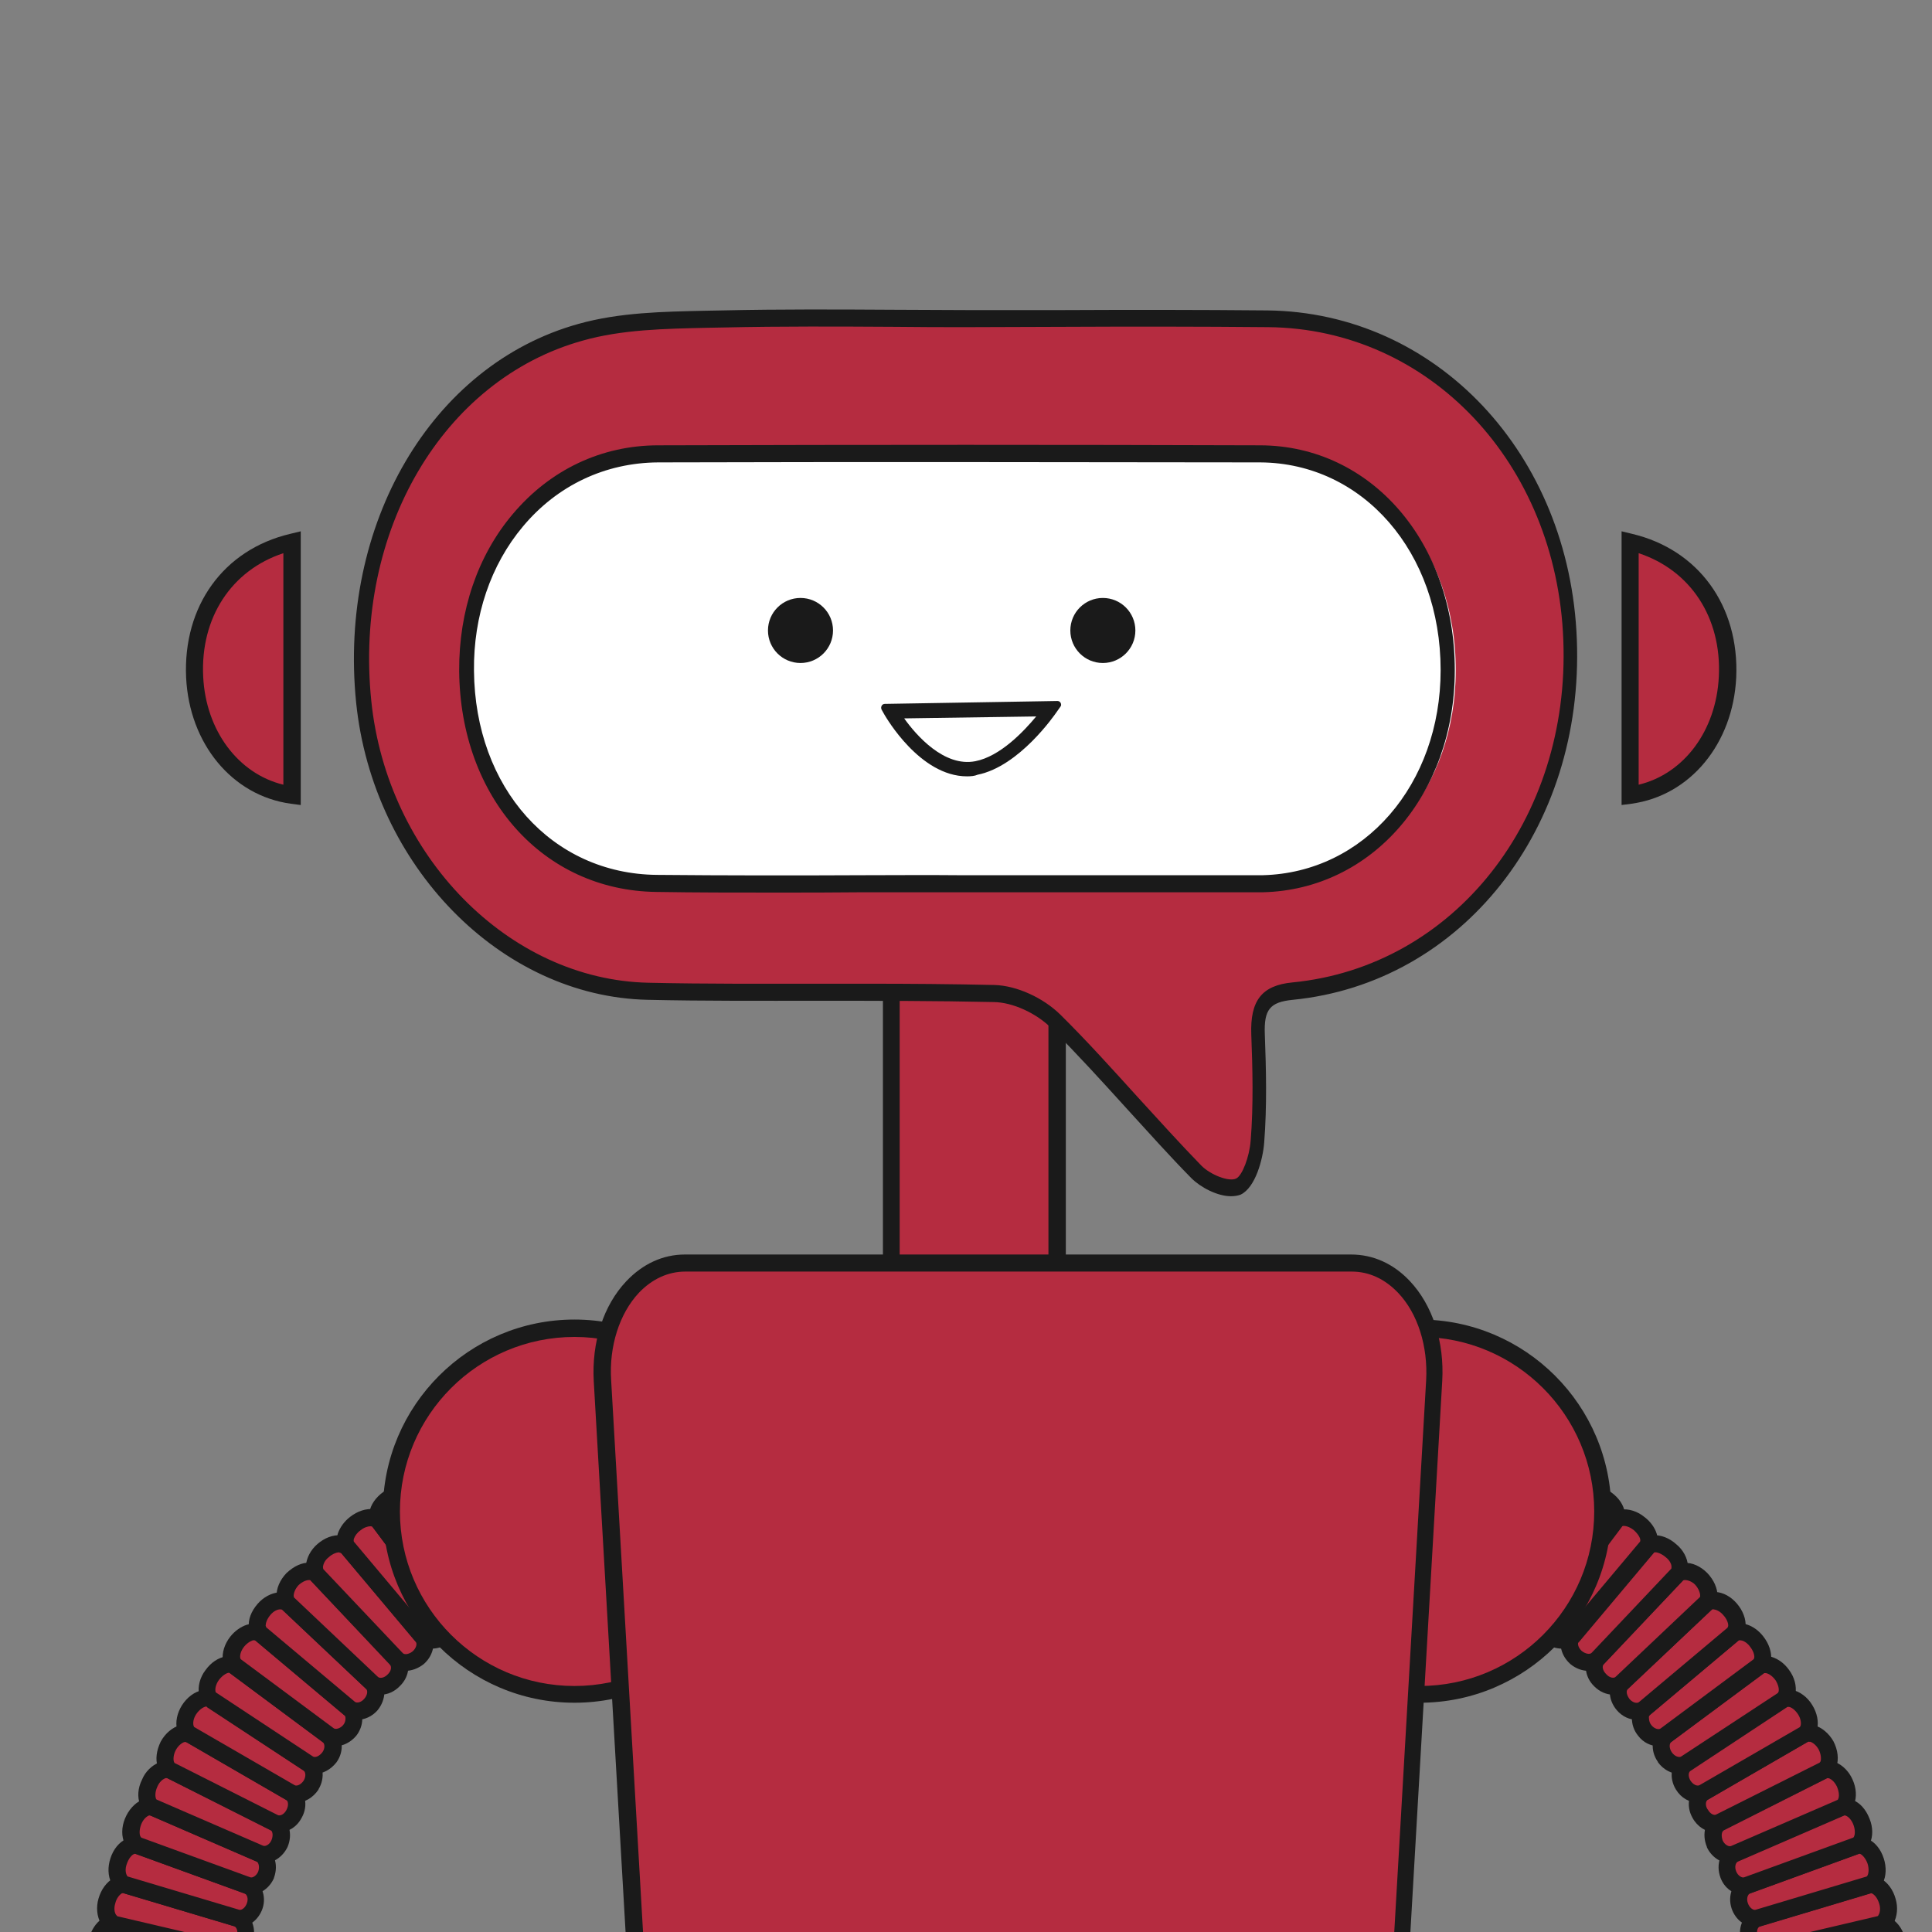 <?xml version="1.0" encoding="utf-8"?>
<!-- Generator: Adobe Illustrator 24.0.1, SVG Export Plug-In . SVG Version: 6.00 Build 0)  -->
<svg version="1.1" id="Capa_1" xmlns="http://www.w3.org/2000/svg" xmlns:xlink="http://www.w3.org/1999/xlink" x="0px" y="0px"
	 viewBox="0 0 60 60" style="enable-background:new 0 0 60 60;" xml:space="preserve">
<rect x="0" y="0" width="60" height="60" fill="#808080" stroke="none"/>
<style type="text/css">
	.st0{fill:#6F93AD;}
	.st1{fill:#1A1A1A;}
	.st2{fill:#B52C40;}
	.st3{fill:#F0DED2;}
	.st4{fill:#F4EAE2;}
	.st5{fill-rule:evenodd;clip-rule:evenodd;fill:#997156;}
	.st6{fill-rule:evenodd;clip-rule:evenodd;fill:#FFFFFF;}
	.st7{clip-path:url(#SVGID_3_);}
	.st8{fill-rule:evenodd;clip-rule:evenodd;fill:#1B1529;}
	.st9{fill:#997156;}
	.st10{fill:#256A67;}
	.st11{fill:#AF9114;}
	.st12{fill:#E8D1C2;}
	.st13{fill:none;stroke:#1A1A1A;stroke-width:1.143;stroke-linecap:round;stroke-linejoin:round;stroke-miterlimit:10;}
	.st14{fill-rule:evenodd;clip-rule:evenodd;fill:#F0DED2;}
	.st15{fill:#FFFFFF;}
	.st16{clip-path:url(#SVGID_6_);}
	.st17{clip-path:url(#SVGID_8_);}
	.st18{clip-path:url(#SVGID_10_);}
	.st19{clip-path:url(#SVGID_12_);}
	.st20{clip-path:url(#SVGID_14_);}
	.st21{clip-path:url(#SVGID_16_);}
	.st22{clip-path:url(#SVGID_18_);}
	.st23{clip-path:url(#SVGID_20_);}
	.st24{clip-path:url(#SVGID_22_);}
	.st25{clip-path:url(#SVGID_24_);}
	.st26{clip-path:url(#SVGID_26_);}
	.st27{fill-rule:evenodd;clip-rule:evenodd;fill:#D8778A;}
	.st28{clip-path:url(#SVGID_28_);}
	.st29{clip-path:url(#SVGID_31_);}
</style>
<g>
	<path class="st2" d="M9.07,16.83c0,2.69,0,5.3,0,7.86c-1.63-0.23-2.93-1.7-3.02-3.67C5.95,18.9,7.17,17.28,9.07,16.83z"/>
	<path class="st1" d="M9.33,25l-0.3-0.04c-1.82-0.25-3.15-1.86-3.25-3.92c-0.1-2.22,1.16-3.97,3.23-4.46l0.33-0.08V25z M8.8,17.18
		c-1.61,0.53-2.58,2-2.49,3.83c0.08,1.68,1.09,3.02,2.49,3.36V17.18z"/>
</g>
<g>
	<path class="st2" d="M50.63,16.83c0,2.69,0,5.3,0,7.86c1.63-0.23,2.93-1.7,3.02-3.67C53.75,18.9,52.53,17.28,50.63,16.83z"/>
	<path class="st1" d="M50.36,25v-8.5l0.33,0.08c2.06,0.49,3.33,2.24,3.23,4.46c-0.1,2.06-1.43,3.67-3.25,3.92L50.36,25z
		 M50.89,17.18v7.19c1.41-0.34,2.41-1.68,2.49-3.36C53.47,19.18,52.5,17.71,50.89,17.18z"/>
</g>
<g>
	<defs>
		<rect id="SVGID_7_" width="60" height="60"/>
	</defs>
	<clipPath id="SVGID_3_">
		<use xlink:href="#SVGID_7_"  style="overflow:visible;"/>
	</clipPath>
	<g class="st7">
		<g>
			<rect x="27.68" y="30.17" class="st2" width="5.15" height="9.74"/>
			<path class="st1" d="M33.1,40.17h-5.68V29.9h5.68V40.17z M27.94,39.64h4.62v-9.21h-4.62V39.64z"/>
		</g>
		<g>
			<path class="st2" d="M30.03,9.89c3.12,0,6.24-0.03,9.35,0.01c5.11,0.05,9.17,4.38,9.39,9.97c0.22,5.72-3.45,10.41-8.62,10.91
				c-0.85,0.08-1.11,0.45-1.08,1.35c0.04,1.11,0.07,2.23-0.02,3.34c-0.04,0.5-0.27,1.24-0.59,1.39c-0.33,0.16-0.99-0.12-1.31-0.45
				c-1.49-1.53-2.87-3.19-4.37-4.68c-0.49-0.48-1.25-0.84-1.9-0.86c-3.59-0.09-7.17,0.01-10.76-0.07c-4.5-0.1-8.33-4.06-8.83-9
				c-0.54-5.37,2.23-10.22,6.73-11.47c1.43-0.4,2.96-0.38,4.44-0.41C24.99,9.84,27.51,9.89,30.03,9.89z"/>
			<path class="st1" d="M38.23,37.15c-0.43,0-0.95-0.28-1.23-0.56c-0.68-0.69-1.34-1.43-1.98-2.13c-0.77-0.85-1.57-1.73-2.39-2.55
				c-0.46-0.45-1.18-0.78-1.76-0.79c-1.82-0.04-3.67-0.04-5.46-0.04c-1.74,0-3.53,0.01-5.3-0.03c-4.56-0.1-8.53-4.16-9.05-9.23
				c-0.56-5.54,2.34-10.49,6.9-11.76c1.28-0.36,2.64-0.38,3.95-0.41l0.54-0.01c1.78-0.04,3.59-0.03,5.34-0.02
				c0.77,0,1.54,0.01,2.3,0.01c0.95,0,1.9,0,2.85,0c2.11-0.01,4.28-0.01,6.42,0.01c5.25,0.06,9.39,4.45,9.61,10.22
				c0.23,5.87-3.57,10.67-8.82,11.19c-0.71,0.07-0.9,0.3-0.87,1.07c0.04,1.08,0.07,2.22-0.02,3.37c-0.04,0.51-0.27,1.39-0.73,1.61
				C38.45,37.13,38.35,37.15,38.23,37.15z M26.94,30.55c1.31,0,2.63,0.01,3.95,0.04c0.68,0.02,1.5,0.39,2.04,0.92
				c0.83,0.82,1.63,1.71,2.41,2.57c0.64,0.7,1.3,1.43,1.97,2.12c0.29,0.29,0.86,0.51,1.08,0.4c0.19-0.09,0.41-0.67,0.45-1.17
				c0.09-1.11,0.06-2.24,0.02-3.3c-0.04-1.06,0.33-1.53,1.28-1.62c5.01-0.49,8.63-5.06,8.41-10.64c-0.21-5.48-4.15-9.66-9.16-9.71
				c-2.14-0.02-4.31-0.02-6.41-0.01c-0.98,0-1.96,0.01-2.94,0.01l0,0c-0.74,0-1.48,0-2.22-0.01c-1.75-0.01-3.56-0.02-5.33,0.02
				l-0.54,0.01c-1.29,0.03-2.63,0.05-3.86,0.4c-4.34,1.21-7.1,5.91-6.56,11.18c0.49,4.82,4.27,8.67,8.61,8.76
				c1.76,0.04,3.56,0.03,5.29,0.03C25.92,30.55,26.43,30.55,26.94,30.55z"/>
		</g>
		<path class="st15" d="M29.99,27.45c3.07,0,6.15,0,9.22,0c0.09,0,0.17,0,0.26,0c3.29-0.08,5.74-2.92,5.74-6.64
			c0-3.79-2.5-6.7-5.82-6.71c-6.23-0.02-12.46-0.02-18.7,0c-3.41,0.01-5.98,2.95-5.95,6.74c0.03,3.75,2.52,6.57,5.91,6.61
			C23.76,27.48,26.88,27.45,29.99,27.45z"/>
		<g>
			<path class="st15" d="M29.74,27.45c-3.12,0-6.23,0.03-9.35-0.01c-3.39-0.04-5.88-2.85-5.91-6.61c-0.03-3.79,2.54-6.73,5.95-6.74
				c6.23-0.02,12.46-0.02,18.7,0c3.32,0.01,5.82,2.92,5.82,6.71c0,3.72-2.45,6.55-5.74,6.64c-0.09,0-0.17,0-0.26,0
				C35.88,27.45,32.81,27.45,29.74,27.45z"/>
			<path class="st1" d="M24.04,27.72c-1.21,0-2.44,0-3.65-0.02c-3.52-0.04-6.1-2.93-6.13-6.87c-0.01-1.85,0.57-3.57,1.66-4.86
				c1.16-1.38,2.76-2.14,4.52-2.14c6.56-0.02,12.68-0.02,18.7,0c3.44,0.01,6.04,3.01,6.04,6.98c0,3.85-2.56,6.82-5.96,6.9
				c-0.07,0-0.14,0-0.22,0l-9.26,0c-0.98,0-1.96,0-2.94,0C25.89,27.72,24.97,27.72,24.04,27.72z M29.59,14.35
				c-2.97,0-6.01,0-9.15,0.01c-1.64,0.01-3.13,0.71-4.2,1.99c-1,1.19-1.54,2.78-1.52,4.48c0.03,3.64,2.42,6.31,5.68,6.34
				c2.14,0.02,4.31,0.02,6.41,0.01c0.98,0,1.96-0.01,2.94,0l9.26,0l0.21,0c3.15-0.08,5.52-2.82,5.52-6.37c0-3.66-2.41-6.43-5.6-6.45
				C35.99,14.36,32.83,14.35,29.59,14.35z"/>
		</g>
		<circle class="st1" cx="24.86" cy="19.58" r="1.01"/>
		<circle class="st1" cx="34.25" cy="19.58" r="1.01"/>
		<g>
			<path class="st1" d="M30.36,23.96c1.25-0.25,2.33-1.83,2.38-1.89l0.12-0.17l-5.36,0.09l0.09,0.16c0.05,0.08,1.06,1.85,2.45,1.85
				C30.14,24,30.25,23.99,30.36,23.96z M27.87,22.2l4.57-0.07c-0.32,0.41-1.18,1.44-2.12,1.63C29.15,23.98,28.17,22.66,27.87,22.2z"
				/>
			<path class="st1" d="M30.03,24.11c-1.46,0-2.51-1.83-2.56-1.91l-0.09-0.16c-0.02-0.04-0.02-0.08,0-0.12
				c0.02-0.04,0.06-0.06,0.1-0.06l5.36-0.09c0,0,0,0,0,0c0.04,0,0.08,0.02,0.1,0.06c0.02,0.04,0.02,0.09-0.01,0.12l-0.12,0.17
				c-0.05,0.07-1.15,1.68-2.45,1.94l0,0C30.27,24.1,30.15,24.11,30.03,24.11z M28.08,22.31c0.37,0.52,1.24,1.52,2.21,1.33
				c0.77-0.15,1.5-0.92,1.89-1.39L28.08,22.31z M27.69,22.1c0.01,0.02,0.03,0.05,0.06,0.1c0-0.02,0-0.04,0.01-0.06
				c0.01-0.02,0.02-0.03,0.04-0.04L27.69,22.1z M32.49,22.02c0.02,0.01,0.03,0.03,0.04,0.05c0.01,0.02,0.01,0.04,0.01,0.06
				c0.04-0.05,0.07-0.09,0.08-0.11L32.49,22.02z"/>
		</g>
		<g>
			<g>
				<g>
					<path class="st2" d="M7.36,61.19c-0.05,0.28-0.28,0.48-0.51,0.44l-3.54-0.62c-0.23-0.04-0.37-0.36-0.3-0.71
						c0.08-0.35,0.33-0.59,0.56-0.53l3.5,0.82C7.3,60.64,7.43,60.92,7.36,61.19z"/>
					<path class="st1" d="M6.91,61.9c-0.03,0-0.07,0-0.1-0.01l-3.54-0.62c-0.15-0.02-0.29-0.11-0.38-0.25
						c-0.14-0.2-0.19-0.48-0.14-0.77c0.07-0.3,0.23-0.54,0.43-0.67c0.14-0.09,0.3-0.11,0.45-0.08l3.49,0.82
						c0.37,0.09,0.59,0.5,0.5,0.91C7.55,61.63,7.25,61.9,6.91,61.9z M3.5,60.02c-0.01,0-0.03,0.01-0.04,0.02
						c-0.06,0.04-0.15,0.15-0.19,0.32c-0.03,0.16,0.01,0.3,0.05,0.36c0.01,0.02,0.03,0.03,0.04,0.03l3.54,0.62
						c0.08,0.02,0.18-0.08,0.21-0.23l0-0.01c0.03-0.14-0.03-0.27-0.1-0.29L3.5,60.02C3.51,60.02,3.51,60.02,3.5,60.02z"/>
				</g>
			</g>
			<g>
				<g>
					<path class="st2" d="M7.61,60.18c-0.08,0.27-0.31,0.46-0.54,0.4l-3.5-0.82c-0.23-0.05-0.36-0.38-0.26-0.73
						c0.1-0.34,0.36-0.57,0.58-0.5l3.44,1.03C7.56,59.63,7.68,59.91,7.61,60.18z"/>
					<path class="st1" d="M7.15,60.86c-0.05,0-0.09-0.01-0.14-0.02l-3.5-0.82c-0.15-0.04-0.29-0.14-0.38-0.29
						c-0.12-0.21-0.15-0.5-0.07-0.77c0.08-0.28,0.25-0.51,0.46-0.63c0.15-0.08,0.31-0.1,0.45-0.06l3.44,1.03
						c0.36,0.11,0.56,0.53,0.45,0.94l0,0C7.75,60.62,7.46,60.86,7.15,60.86z M3.82,58.79c-0.01,0-0.03,0.01-0.04,0.01
						c-0.06,0.04-0.16,0.14-0.2,0.31c-0.05,0.16-0.02,0.29,0.02,0.35c0.02,0.03,0.04,0.04,0.04,0.05l3.5,0.82
						c0.08,0.02,0.18-0.08,0.22-0.22c0.04-0.14-0.02-0.27-0.09-0.29L3.82,58.79C3.82,58.79,3.82,58.79,3.82,58.79z"/>
				</g>
			</g>
			<g>
				<g>
					<path class="st2" d="M7.91,59.19c-0.1,0.27-0.34,0.44-0.57,0.37L3.9,58.53c-0.23-0.07-0.33-0.4-0.21-0.74
						c0.12-0.34,0.39-0.55,0.61-0.47l3.38,1.23C7.89,58.63,8,58.92,7.91,59.19z"/>
					<path class="st1" d="M7.44,59.84c-0.06,0-0.11-0.01-0.17-0.02l-3.45-1.03c-0.15-0.04-0.28-0.15-0.36-0.31
						c-0.11-0.22-0.12-0.5-0.03-0.77c0.09-0.28,0.27-0.5,0.49-0.6c0.15-0.07,0.31-0.08,0.46-0.03l3.38,1.23
						c0.35,0.13,0.53,0.57,0.39,0.97l0,0C8.03,59.62,7.74,59.84,7.44,59.84z M4.2,57.57c-0.01,0-0.02,0-0.04,0.01
						c-0.07,0.03-0.16,0.13-0.22,0.3c-0.06,0.16-0.04,0.29,0,0.36c0.01,0.03,0.03,0.04,0.04,0.04l3.45,1.03
						c0.07,0.02,0.19-0.06,0.24-0.21c0.05-0.14,0-0.27-0.08-0.3L4.2,57.57C4.2,57.57,4.2,57.57,4.2,57.57z"/>
				</g>
			</g>
			<g>
				<g>
					<path class="st2" d="M8.26,58.22c-0.1,0.26-0.37,0.41-0.59,0.33L4.3,57.32C4.07,57.24,4,56.91,4.13,56.58
						c0.13-0.34,0.42-0.53,0.64-0.43l3.3,1.43C8.28,57.66,8.36,57.95,8.26,58.22z"/>
					<path class="st1" d="M7.79,58.84c-0.07,0-0.14-0.01-0.21-0.04L4.2,57.57c-0.15-0.05-0.26-0.17-0.33-0.32
						c-0.1-0.22-0.1-0.5,0.01-0.77C3.99,56.21,4.18,56,4.4,55.9c0.16-0.07,0.32-0.07,0.47-0.01l3.3,1.43
						c0.34,0.15,0.49,0.58,0.34,0.99l0,0.01C8.38,58.63,8.08,58.84,7.79,58.84z M4.65,56.38c-0.01,0-0.03,0-0.04,0.01
						c-0.07,0.03-0.17,0.12-0.23,0.28c-0.06,0.17-0.05,0.3-0.02,0.36c0.01,0.02,0.02,0.03,0.03,0.04l3.38,1.23
						c0.07,0.03,0.2-0.05,0.25-0.18c0.05-0.14,0.01-0.28-0.05-0.31l-3.3-1.43C4.66,56.38,4.65,56.38,4.65,56.38z"/>
				</g>
			</g>
			<g>
				<g>
					<path class="st2" d="M8.67,57.26c-0.12,0.26-0.39,0.4-0.61,0.3l-3.3-1.43c-0.22-0.09-0.27-0.43-0.12-0.76
						c0.14-0.33,0.46-0.5,0.66-0.39l3.21,1.62C8.73,56.71,8.78,57,8.67,57.26z"/>
					<path class="st1" d="M8.2,57.86c-0.08,0-0.17-0.02-0.24-0.05l-3.3-1.43c-0.14-0.06-0.25-0.18-0.31-0.34
						c-0.09-0.23-0.07-0.51,0.06-0.77c0.1-0.25,0.31-0.45,0.54-0.54c0.17-0.06,0.34-0.06,0.49,0.02l3.21,1.61
						c0.33,0.17,0.45,0.6,0.28,1l0,0C8.78,57.67,8.49,57.86,8.2,57.86z M5.17,55.22c-0.01,0-0.03,0-0.05,0.01
						c-0.07,0.03-0.17,0.11-0.23,0.25c-0.08,0.17-0.07,0.3-0.05,0.37c0.01,0.02,0.02,0.04,0.03,0.04l3.3,1.43
						c0.07,0.03,0.2-0.03,0.26-0.17c0.06-0.14,0.04-0.28-0.03-0.32l-3.21-1.61C5.19,55.22,5.18,55.22,5.17,55.22z"/>
				</g>
			</g>
			<g>
				<g>
					<path class="st2" d="M9.13,56.33C9,56.59,8.73,56.71,8.52,56.6l-3.21-1.62c-0.21-0.1-0.25-0.45-0.08-0.77
						c0.17-0.31,0.49-0.47,0.69-0.35l3.11,1.8C9.23,55.79,9.27,56.08,9.13,56.33z"/>
					<path class="st1" d="M8.67,56.9c-0.09,0-0.19-0.02-0.27-0.06l-3.21-1.62c-0.13-0.06-0.24-0.19-0.29-0.35
						c-0.08-0.23-0.04-0.51,0.09-0.78c0.14-0.26,0.37-0.45,0.6-0.51c0.16-0.04,0.33-0.02,0.46,0.05l3.11,1.8
						c0.33,0.19,0.42,0.65,0.21,1.02C9.22,56.74,8.95,56.9,8.67,56.9z M5.76,54.1c-0.01,0-0.02,0-0.03,0
						c-0.07,0.02-0.19,0.1-0.27,0.25c-0.08,0.15-0.08,0.29-0.06,0.36c0.01,0.02,0.02,0.04,0.02,0.04l3.21,1.62
						c0.07,0.03,0.19-0.02,0.26-0.15L8.9,56.2c0.07-0.13,0.05-0.27-0.01-0.3l-3.11-1.8C5.78,54.1,5.77,54.1,5.76,54.1z"/>
				</g>
			</g>
			<g>
				<g>
					<path class="st2" d="M9.66,55.44c-0.16,0.24-0.43,0.35-0.63,0.23l-3.11-1.8c-0.2-0.12-0.23-0.47-0.04-0.77
						c0.19-0.3,0.51-0.44,0.71-0.31l3,1.98C9.77,54.89,9.81,55.19,9.66,55.44z"/>
					<path class="st1" d="M9.2,55.98c-0.11,0-0.21-0.03-0.31-0.08l-3.11-1.8c-0.14-0.08-0.23-0.21-0.28-0.38
						c-0.06-0.24,0-0.52,0.15-0.76c0.16-0.25,0.39-0.42,0.63-0.47c0.16-0.03,0.32,0,0.45,0.08l3,1.97c0.32,0.21,0.38,0.67,0.16,1.03
						l0,0.01C9.71,55.84,9.46,55.98,9.2,55.98z M6.41,53c-0.01,0-0.02,0-0.03,0c-0.07,0.02-0.19,0.09-0.29,0.24
						c-0.09,0.14-0.1,0.27-0.08,0.35c0.01,0.03,0.02,0.05,0.03,0.05l3.11,1.8c0.07,0.04,0.2-0.02,0.28-0.14
						c0.08-0.13,0.06-0.27,0-0.31l-3-1.97C6.43,53,6.42,53,6.41,53z"/>
				</g>
			</g>
			<g>
				<g>
					<path class="st2" d="M10.23,54.57c-0.17,0.23-0.45,0.32-0.65,0.19l-3-1.98c-0.2-0.13-0.2-0.48,0.01-0.77
						c0.21-0.29,0.53-0.41,0.72-0.27l2.88,2.14C10.38,54.03,10.4,54.34,10.23,54.57z"/>
					<path class="st1" d="M9.78,55.09c-0.12,0-0.24-0.03-0.34-0.1l-3-1.98c-0.13-0.09-0.23-0.23-0.26-0.4
						c-0.04-0.24,0.03-0.52,0.2-0.74c0.17-0.24,0.4-0.39,0.64-0.43c0.16-0.03,0.32,0.01,0.45,0.1l2.88,2.14
						c0.31,0.24,0.35,0.7,0.1,1.05l0,0C10.27,54.96,10.02,55.09,9.78,55.09z M7.12,51.95c-0.01,0-0.01,0-0.02,0
						c-0.07,0.01-0.19,0.08-0.3,0.22c-0.1,0.14-0.12,0.27-0.11,0.34c0,0.03,0.01,0.05,0.03,0.06l3,1.98c0.06,0.04,0.19,0,0.29-0.13
						c0.09-0.12,0.08-0.27,0.01-0.32l-2.88-2.14C7.15,51.95,7.14,51.95,7.12,51.95z"/>
				</g>
			</g>
			<g>
				<g>
					<path class="st2" d="M10.85,53.74c-0.18,0.23-0.47,0.29-0.66,0.15l-2.88-2.14c-0.19-0.14-0.17-0.48,0.06-0.77
						c0.11-0.14,0.25-0.24,0.38-0.28c0.13-0.04,0.26-0.02,0.35,0.05l2.75,2.31c0.09,0.08,0.13,0.19,0.13,0.31
						C10.98,53.49,10.94,53.62,10.85,53.74z"/>
					<path class="st1" d="M10.42,54.23c-0.14,0-0.27-0.04-0.39-0.12l-2.88-2.14c-0.12-0.09-0.21-0.23-0.23-0.4
						c-0.03-0.24,0.05-0.51,0.23-0.74c0.14-0.18,0.33-0.31,0.51-0.37c0.22-0.07,0.44-0.03,0.6,0.1l2.76,2.31
						c0.15,0.13,0.23,0.31,0.23,0.52c0,0.18-0.07,0.37-0.19,0.52C10.89,54.11,10.65,54.23,10.42,54.23z M7.89,50.94
						c-0.02,0-0.04,0-0.06,0.01c-0.08,0.03-0.18,0.1-0.25,0.19c-0.11,0.14-0.13,0.27-0.12,0.34c0,0.02,0.01,0.04,0.02,0.05
						l2.88,2.14c0.06,0.05,0.21,0.01,0.3-0.1l0,0c0.05-0.06,0.07-0.13,0.07-0.2c0-0.05-0.01-0.09-0.04-0.11l-2.75-2.31
						C7.92,50.94,7.91,50.94,7.89,50.94z"/>
				</g>
			</g>
			<g>
				<g>
					<path class="st2" d="M11.52,52.94c-0.19,0.22-0.48,0.27-0.67,0.12L8.1,50.75c-0.18-0.15-0.14-0.49,0.1-0.76
						c0.23-0.28,0.58-0.34,0.75-0.18l2.61,2.47C11.73,52.43,11.7,52.72,11.52,52.94z"/>
					<path class="st1" d="M11.1,53.41c-0.15,0-0.3-0.05-0.42-0.15l-2.75-2.31c-0.12-0.09-0.19-0.24-0.2-0.4
						C7.7,50.3,7.8,50.04,8,49.81c0.18-0.21,0.43-0.34,0.67-0.36c0.18,0,0.34,0.04,0.46,0.16l2.61,2.47
						c0.27,0.26,0.26,0.7-0.02,1.04l0,0C11.55,53.31,11.32,53.41,11.1,53.41z M8.71,49.98c0,0-0.01,0-0.01,0
						c-0.08,0-0.2,0.05-0.3,0.17c-0.12,0.14-0.15,0.27-0.15,0.34l0.02,0.05l2.75,2.31c0.06,0.05,0.2,0.02,0.29-0.09
						c0.1-0.11,0.12-0.25,0.06-0.31l-2.61-2.46C8.76,49.99,8.74,49.98,8.71,49.98z"/>
				</g>
			</g>
			<g>
				<g>
					<path class="st2" d="M12.23,52.18c-0.2,0.21-0.5,0.24-0.67,0.08L8.95,49.8c-0.17-0.16-0.11-0.5,0.14-0.76
						c0.26-0.25,0.6-0.31,0.76-0.14l2.47,2.61C12.47,51.69,12.43,51.98,12.23,52.18z"/>
					<path class="st1" d="M11.83,52.63c-0.16,0-0.32-0.06-0.45-0.17l-2.61-2.47c-0.11-0.1-0.18-0.25-0.18-0.42
						c-0.01-0.24,0.1-0.5,0.31-0.72c0.23-0.21,0.47-0.33,0.73-0.32c0.17,0.01,0.31,0.07,0.42,0.18l2.46,2.61
						c0.26,0.28,0.22,0.74-0.09,1.04C12.25,52.54,12.03,52.63,11.83,52.63z M9.6,49.07c-0.08,0-0.2,0.04-0.33,0.16
						c-0.11,0.12-0.15,0.25-0.15,0.33c0,0.02,0.01,0.04,0.01,0.05l2.61,2.47c0.06,0.05,0.19,0.03,0.29-0.07l0.01-0.01
						c0.11-0.1,0.13-0.24,0.07-0.3l-2.46-2.61C9.64,49.07,9.63,49.07,9.6,49.07C9.6,49.07,9.6,49.07,9.6,49.07z"/>
				</g>
			</g>
			<g>
				<g>
					<path class="st2" d="M12.98,51.47c-0.22,0.18-0.51,0.21-0.67,0.04L9.85,48.9c-0.16-0.17-0.09-0.52,0.18-0.75
						c0.27-0.24,0.61-0.28,0.76-0.1l2.31,2.75C13.26,50.99,13.2,51.28,12.98,51.47z"/>
					<path class="st1" d="M12.59,51.89c-0.18,0-0.35-0.07-0.47-0.2l-2.47-2.61c-0.11-0.12-0.17-0.28-0.15-0.46
						c0.02-0.24,0.15-0.49,0.36-0.67c0.22-0.19,0.48-0.29,0.73-0.27c0.17,0.01,0.31,0.09,0.41,0.21l2.31,2.75
						c0.25,0.29,0.18,0.75-0.15,1.04l0,0C12.98,51.82,12.78,51.89,12.59,51.89z M10.53,48.21c-0.07,0-0.2,0.04-0.32,0.15
						c-0.13,0.1-0.17,0.22-0.18,0.3c0,0.04,0.01,0.06,0.01,0.07l2.47,2.61c0.06,0.06,0.2,0.03,0.31-0.06
						c0.11-0.1,0.14-0.24,0.09-0.29l-2.31-2.75c-0.01-0.01-0.04-0.02-0.05-0.02C10.54,48.21,10.53,48.21,10.53,48.21z"/>
				</g>
			</g>
			<g>
				<g>
					<path class="st2" d="M13.78,50.81c-0.11,0.09-0.25,0.13-0.37,0.13c-0.12,0-0.23-0.04-0.31-0.13l-2.31-2.75
						c-0.08-0.09-0.09-0.22-0.05-0.36c0.04-0.13,0.14-0.27,0.28-0.38c0.28-0.22,0.62-0.25,0.76-0.06l2.15,2.88
						C14.07,50.33,14.01,50.63,13.78,50.81z"/>
					<path class="st1" d="M13.4,51.2c-0.19,0-0.37-0.08-0.49-0.22l-2.31-2.75c-0.13-0.16-0.17-0.37-0.11-0.6
						c0.07-0.2,0.2-0.38,0.38-0.52c0.23-0.18,0.5-0.27,0.74-0.24c0.17,0.02,0.31,0.11,0.4,0.23l2.14,2.88
						c0.22,0.3,0.13,0.76-0.2,1.03l0,0C13.79,51.14,13.59,51.2,13.4,51.2z M11.5,47.4c-0.07,0-0.19,0.03-0.31,0.13
						c-0.1,0.07-0.17,0.17-0.2,0.26c-0.01,0.04-0.01,0.09,0.01,0.1l2.31,2.75c0.03,0.03,0.07,0.03,0.1,0.03
						c0.06,0,0.13-0.01,0.21-0.07c0.12-0.09,0.15-0.23,0.1-0.3l-2.15-2.88c-0.01-0.01-0.03-0.02-0.05-0.02
						C11.52,47.4,11.51,47.4,11.5,47.4z"/>
				</g>
			</g>
			<g>
				<g>
					<path class="st2" d="M14.61,50.18c-0.23,0.17-0.54,0.15-0.68-0.04l-2.15-2.88c-0.14-0.19-0.02-0.51,0.28-0.72
						c0.29-0.21,0.64-0.21,0.77-0.01l1.98,3C14.94,49.73,14.85,50.01,14.61,50.18z"/>
					<path class="st1" d="M14.27,50.56c-0.22,0-0.42-0.09-0.55-0.26l-2.15-2.88c-0.09-0.13-0.13-0.29-0.1-0.45
						c0.04-0.24,0.2-0.47,0.44-0.64c0.22-0.16,0.5-0.23,0.74-0.19c0.17,0.03,0.32,0.12,0.4,0.25l1.98,3
						c0.2,0.32,0.09,0.75-0.26,1.01l0,0C14.62,50.51,14.44,50.56,14.27,50.56z M12.51,46.65c-0.08,0-0.18,0.03-0.29,0.11
						c-0.15,0.1-0.21,0.22-0.22,0.3c0,0.02,0,0.04,0,0.05l2.15,2.88c0.05,0.06,0.19,0.07,0.31-0.02c0.13-0.09,0.17-0.23,0.13-0.29
						l-1.97-3c-0.01-0.01-0.03-0.02-0.06-0.03C12.54,46.65,12.53,46.65,12.51,46.65z"/>
				</g>
			</g>
			<g>
				<g>
					<path class="st2" d="M15.17,49.53v-1.5l-1.26-2.17c-0.11-0.2-0.47-0.23-0.77-0.04c-0.3,0.19-0.44,0.51-0.31,0.7l1.98,3
						c0.13,0.2,0.43,0.23,0.67,0.08c0.04-0.02,0.07-0.05,0.1-0.08H15.17z"/>
					<path class="st1" d="M15.16,49.97c-0.23,0-0.45-0.1-0.57-0.29l-1.98-3c-0.08-0.12-0.11-0.28-0.08-0.45
						c0.05-0.24,0.22-0.47,0.47-0.63c0.24-0.15,0.52-0.21,0.75-0.15c0.17,0.04,0.31,0.14,0.39,0.28l1.29,2.23v1.3h0.82l-0.5,0.46
						c-0.04,0.04-0.08,0.07-0.13,0.1C15.48,49.93,15.32,49.97,15.16,49.97z M13.57,45.96c-0.07,0-0.17,0.02-0.28,0.09
						c-0.15,0.1-0.22,0.21-0.24,0.29l0,0l0,0.05l1.85,2.81v-1.09L13.69,46c0-0.01-0.02-0.02-0.05-0.03
						C13.61,45.97,13.59,45.96,13.57,45.96z"/>
				</g>
			</g>
			<g>
				<g>
					<path class="st2" d="M15.17,45.54l-0.14-0.27c-0.11-0.21-0.45-0.25-0.77-0.08c-0.31,0.17-0.47,0.49-0.35,0.69l1.26,2.17V45.54z
						"/>
					<path class="st1" d="M15.44,49.02L13.69,46c-0.08-0.13-0.1-0.29-0.05-0.46c0.06-0.23,0.25-0.45,0.5-0.59
						c0.27-0.14,0.55-0.17,0.78-0.1c0.16,0.05,0.29,0.16,0.35,0.29l0.17,0.33V49.02z M14.66,45.34c-0.07,0-0.17,0.02-0.27,0.07
						c-0.15,0.08-0.22,0.19-0.24,0.27c-0.01,0.03-0.01,0.04,0,0.05l0.76,1.32V45.6l-0.11-0.22c-0.01-0.01-0.02-0.02-0.05-0.03
						C14.73,45.35,14.7,45.34,14.66,45.34z"/>
				</g>
			</g>
		</g>
		<g>
			<g>
				<g>
					<path class="st2" d="M54.56,61.19c0.05,0.28,0.28,0.48,0.51,0.44l3.54-0.62c0.23-0.04,0.37-0.36,0.3-0.71
						c-0.08-0.35-0.33-0.59-0.56-0.53l-3.5,0.82C54.63,60.64,54.5,60.92,54.56,61.19z"/>
					<path class="st1" d="M55.02,61.9c-0.34,0-0.64-0.27-0.71-0.65c-0.09-0.42,0.13-0.83,0.49-0.92l3.5-0.82
						c0.15-0.04,0.31-0.01,0.45,0.08c0.21,0.13,0.36,0.37,0.43,0.65c0.06,0.3,0.01,0.58-0.13,0.78c-0.1,0.14-0.23,0.23-0.39,0.25
						l-3.54,0.62C55.09,61.9,55.05,61.9,55.02,61.9z M58.43,60.02C58.43,60.02,58.42,60.02,58.43,60.02l-3.5,0.83
						c-0.07,0.02-0.13,0.14-0.1,0.29l0,0.01c0.03,0.15,0.14,0.24,0.21,0.23l3.53-0.62c0.01,0,0.03-0.02,0.04-0.04
						c0.04-0.06,0.08-0.19,0.05-0.37c-0.04-0.17-0.12-0.27-0.19-0.31C58.45,60.03,58.44,60.02,58.43,60.02z"/>
				</g>
			</g>
			<g>
				<g>
					<path class="st2" d="M54.32,60.18c0.08,0.27,0.31,0.46,0.54,0.4l3.5-0.82c0.23-0.05,0.36-0.38,0.26-0.73
						c-0.1-0.34-0.36-0.57-0.58-0.5l-3.44,1.03C54.36,59.63,54.25,59.91,54.32,60.18z"/>
					<path class="st1" d="M54.78,60.86c-0.31,0-0.61-0.24-0.71-0.6l0,0c-0.12-0.42,0.09-0.84,0.45-0.95l3.44-1.03
						c0.15-0.04,0.31-0.02,0.45,0.06c0.21,0.12,0.38,0.34,0.46,0.63c0.08,0.27,0.05,0.55-0.07,0.77c-0.09,0.15-0.22,0.26-0.38,0.29
						l-3.49,0.82C54.88,60.86,54.83,60.86,54.78,60.86z M54.58,60.11c0.04,0.14,0.14,0.24,0.23,0.22l3.49-0.82
						c0.01,0,0.03-0.01,0.04-0.04c0.04-0.06,0.07-0.2,0.02-0.35c-0.05-0.17-0.14-0.27-0.21-0.31c-0.02-0.01-0.03-0.02-0.05-0.01
						l-3.44,1.03C54.59,59.84,54.54,59.97,54.58,60.11z"/>
				</g>
			</g>
			<g>
				<g>
					<path class="st2" d="M54.03,59.19c0.1,0.27,0.34,0.44,0.57,0.37l3.44-1.03c0.23-0.07,0.33-0.4,0.21-0.74
						c-0.12-0.34-0.39-0.55-0.61-0.47l-3.38,1.23C54.04,58.63,53.93,58.92,54.03,59.19z"/>
					<path class="st1" d="M54.5,59.84c-0.31,0-0.6-0.22-0.72-0.56l0,0c-0.14-0.41,0.03-0.84,0.39-0.97l3.38-1.23
						c0.14-0.05,0.31-0.04,0.46,0.03c0.22,0.1,0.4,0.32,0.49,0.6c0.09,0.27,0.08,0.56-0.03,0.77c-0.08,0.15-0.21,0.26-0.36,0.31
						l-3.44,1.03C54.61,59.83,54.55,59.84,54.5,59.84z M54.28,59.1c0.05,0.15,0.17,0.23,0.24,0.21l3.44-1.03
						c0.01,0,0.03-0.02,0.04-0.04c0.03-0.06,0.05-0.2,0-0.36c-0.06-0.17-0.16-0.27-0.22-0.3c-0.01,0-0.03-0.02-0.05-0.01l-3.38,1.23
						C54.28,58.83,54.23,58.96,54.28,59.1z"/>
				</g>
			</g>
			<g>
				<g>
					<path class="st2" d="M53.67,58.22c0.1,0.26,0.37,0.41,0.59,0.33l3.38-1.23c0.22-0.08,0.3-0.42,0.17-0.75
						c-0.13-0.34-0.42-0.53-0.64-0.43l-3.3,1.43C53.65,57.66,53.57,57.95,53.67,58.22z"/>
					<path class="st1" d="M54.14,58.84c-0.3,0-0.59-0.2-0.71-0.53l0,0c-0.15-0.41,0-0.84,0.34-0.99l3.3-1.43
						c0.14-0.06,0.31-0.06,0.47,0.01c0.23,0.09,0.41,0.3,0.52,0.58c0.11,0.27,0.11,0.55,0.01,0.77c-0.07,0.15-0.19,0.27-0.33,0.32
						l-3.38,1.23C54.28,58.83,54.21,58.84,54.14,58.84z M53.92,58.12c0.05,0.13,0.18,0.21,0.25,0.18l3.38-1.23
						c0.02-0.01,0.03-0.03,0.03-0.04c0.03-0.06,0.04-0.2-0.02-0.36c-0.06-0.16-0.16-0.25-0.23-0.28c-0.02-0.01-0.04-0.01-0.05-0.01
						l-3.3,1.43C53.9,57.84,53.86,57.98,53.92,58.12z"/>
				</g>
			</g>
			<g>
				<g>
					<path class="st2" d="M53.26,57.26c0.12,0.26,0.39,0.4,0.61,0.3l3.3-1.43c0.22-0.09,0.27-0.43,0.12-0.76
						c-0.14-0.33-0.46-0.5-0.66-0.39l-3.21,1.62C53.2,56.71,53.15,57,53.26,57.26z"/>
					<path class="st1" d="M53.72,57.86c-0.28,0-0.57-0.19-0.71-0.49l0-0.01c-0.17-0.41-0.05-0.83,0.28-1l3.21-1.62
						c0.14-0.07,0.31-0.08,0.48-0.02c0.23,0.08,0.44,0.29,0.55,0.54c0.12,0.26,0.14,0.55,0.05,0.77c-0.06,0.16-0.17,0.28-0.31,0.34
						l-3.3,1.43C53.89,57.84,53.81,57.86,53.72,57.86z M53.5,57.16c0.06,0.13,0.19,0.2,0.26,0.17l3.3-1.43
						c0.02-0.01,0.03-0.03,0.03-0.04c0.03-0.07,0.03-0.2-0.04-0.37c-0.07-0.15-0.17-0.23-0.24-0.26c-0.04-0.01-0.06-0.01-0.06-0.01
						l-3.21,1.62C53.46,56.88,53.45,57.02,53.5,57.16z"/>
				</g>
			</g>
			<g>
				<g>
					<path class="st2" d="M52.8,56.33c0.13,0.25,0.4,0.37,0.62,0.27l3.21-1.62c0.21-0.1,0.25-0.45,0.08-0.77
						c-0.17-0.31-0.49-0.47-0.69-0.35l-3.11,1.8C52.7,55.79,52.66,56.08,52.8,56.33z"/>
					<path class="st1" d="M53.25,56.9c-0.27,0-0.54-0.17-0.69-0.45c-0.21-0.37-0.12-0.83,0.21-1.02l3.11-1.8
						c0.13-0.08,0.29-0.1,0.46-0.05c0.23,0.06,0.46,0.25,0.6,0.5c0.14,0.27,0.17,0.56,0.09,0.79c-0.05,0.16-0.16,0.28-0.29,0.35
						l-3.21,1.61C53.44,56.88,53.35,56.9,53.25,56.9z M56.17,54.09c-0.01,0-0.01,0-0.02,0l-3.11,1.8c-0.07,0.04-0.09,0.18-0.01,0.3
						l0.01,0.01c0.07,0.13,0.19,0.19,0.26,0.15l3.21-1.61l0.03-0.04c0.02-0.07,0.02-0.21-0.06-0.37c-0.08-0.14-0.19-0.22-0.27-0.24
						C56.19,54.1,56.18,54.09,56.17,54.09z"/>
				</g>
			</g>
			<g>
				<g>
					<path class="st2" d="M52.27,55.44c0.15,0.24,0.43,0.35,0.63,0.23l3.11-1.8c0.2-0.12,0.23-0.47,0.04-0.77
						c-0.19-0.3-0.51-0.44-0.7-0.31l-3,1.98C52.15,54.89,52.12,55.19,52.27,55.44z"/>
					<path class="st1" d="M52.72,55.98c-0.25,0-0.51-0.14-0.67-0.4l0,0c-0.23-0.37-0.16-0.83,0.16-1.04l3-1.98
						c0.12-0.08,0.28-0.11,0.45-0.08c0.23,0.05,0.47,0.22,0.62,0.47c0.15,0.24,0.21,0.52,0.15,0.76c-0.04,0.17-0.14,0.31-0.28,0.38
						l-3.11,1.8C52.94,55.95,52.83,55.98,52.72,55.98z M52.5,55.3c0.08,0.12,0.2,0.18,0.28,0.14l3.11-1.8
						c0.01-0.01,0.02-0.02,0.03-0.05c0.02-0.07,0.01-0.21-0.08-0.35c-0.1-0.15-0.21-0.22-0.28-0.23c-0.02,0-0.04,0-0.05,0l-3,1.98
						C52.43,55.03,52.42,55.17,52.5,55.3z"/>
				</g>
			</g>
			<g>
				<g>
					<path class="st2" d="M51.7,54.57c0.17,0.23,0.45,0.32,0.65,0.19l3-1.98c0.2-0.13,0.2-0.48-0.01-0.77
						c-0.21-0.29-0.53-0.41-0.72-0.27l-2.88,2.14C51.55,54.03,51.54,54.34,51.7,54.57z"/>
					<path class="st1" d="M52.15,55.09c-0.24,0-0.49-0.13-0.66-0.36l0-0.01c-0.25-0.35-0.21-0.81,0.09-1.04l2.89-2.15
						c0.12-0.09,0.28-0.13,0.44-0.1c0.24,0.04,0.48,0.19,0.65,0.43c0.17,0.23,0.24,0.5,0.2,0.74c-0.03,0.17-0.12,0.32-0.26,0.4
						l-3,1.97C52.39,55.05,52.27,55.09,52.15,55.09z M51.92,54.42c0.09,0.13,0.23,0.17,0.29,0.13l3-1.97
						c0.01-0.01,0.02-0.03,0.03-0.06c0.01-0.07-0.01-0.2-0.1-0.34c-0.11-0.15-0.23-0.21-0.3-0.22l0,0l-0.05,0L51.9,54.1
						C51.84,54.15,51.83,54.29,51.92,54.42z"/>
				</g>
			</g>
			<g>
				<g>
					<path class="st2" d="M51.08,53.74c0.18,0.23,0.48,0.29,0.66,0.15l2.88-2.14c0.19-0.14,0.16-0.48-0.06-0.77
						c-0.11-0.14-0.25-0.24-0.38-0.28c-0.14-0.04-0.26-0.02-0.35,0.05l-2.75,2.31c-0.09,0.08-0.13,0.19-0.13,0.31
						C50.95,53.49,50.99,53.62,51.08,53.74z"/>
					<path class="st1" d="M51.51,54.23c-0.23,0-0.48-0.11-0.64-0.33c-0.13-0.16-0.19-0.35-0.19-0.54c-0.01-0.18,0.07-0.38,0.22-0.5
						l2.75-2.31c0.16-0.13,0.38-0.17,0.6-0.1c0.19,0.06,0.37,0.19,0.51,0.37c0.18,0.23,0.27,0.5,0.24,0.74
						c-0.02,0.17-0.1,0.31-0.23,0.4L51.9,54.1C51.79,54.19,51.65,54.23,51.51,54.23z M54.04,50.94c-0.02,0-0.04,0-0.05,0.01
						l-2.75,2.31c-0.02,0.02-0.04,0.05-0.03,0.1c0,0.08,0.03,0.16,0.07,0.21l0,0c0.1,0.13,0.24,0.15,0.29,0.11l2.89-2.15
						c0.01-0.01,0.01-0.02,0.02-0.05c0.01-0.07-0.02-0.2-0.13-0.34c-0.07-0.1-0.17-0.17-0.25-0.19
						C54.08,50.95,54.06,50.94,54.04,50.94z"/>
				</g>
			</g>
			<g>
				<g>
					<path class="st2" d="M50.41,52.94c0.19,0.22,0.49,0.27,0.67,0.12l2.75-2.31c0.18-0.15,0.14-0.49-0.1-0.76
						c-0.23-0.28-0.58-0.34-0.75-0.18l-2.61,2.47C50.2,52.43,50.23,52.72,50.41,52.94z"/>
					<path class="st1" d="M50.83,53.41c-0.22,0-0.45-0.1-0.62-0.3l0,0c-0.28-0.33-0.29-0.78-0.02-1.04l2.62-2.47
						c0.12-0.11,0.28-0.16,0.46-0.16c0.25,0.01,0.49,0.15,0.67,0.36c0.19,0.22,0.29,0.49,0.27,0.73c-0.01,0.17-0.09,0.31-0.21,0.41
						l-2.75,2.31C51.13,53.36,50.99,53.41,50.83,53.41z M50.61,52.77c0.1,0.11,0.23,0.14,0.29,0.09l2.75-2.31l0.02-0.05
						c0.01-0.07-0.03-0.21-0.15-0.34c-0.1-0.12-0.22-0.17-0.3-0.18c-0.04-0.01-0.06,0.01-0.06,0.01l-2.61,2.47
						C50.49,52.52,50.52,52.65,50.61,52.77z"/>
				</g>
			</g>
			<g>
				<g>
					<path class="st2" d="M49.7,52.18c0.2,0.21,0.5,0.24,0.67,0.08l2.61-2.47c0.17-0.16,0.11-0.5-0.14-0.76
						c-0.26-0.25-0.6-0.31-0.76-0.14l-2.47,2.61C49.46,51.69,49.5,51.98,49.7,52.18z"/>
					<path class="st1" d="M50.1,52.63c-0.21,0-0.42-0.09-0.59-0.26c-0.31-0.3-0.35-0.76-0.09-1.04l2.47-2.61
						c0.1-0.11,0.25-0.18,0.42-0.18c0.24-0.02,0.5,0.1,0.71,0.31c0.21,0.22,0.32,0.48,0.32,0.72c0,0.17-0.07,0.32-0.18,0.42
						l-2.62,2.47C50.43,52.57,50.27,52.63,50.1,52.63z M52.33,49.07c-0.01,0-0.04,0-0.06,0.01l-2.47,2.61
						c-0.05,0.06-0.03,0.19,0.08,0.3L49.89,52c0.1,0.11,0.24,0.13,0.29,0.07l2.61-2.47c0.01-0.01,0.01-0.03,0.01-0.05
						c0-0.07-0.04-0.21-0.16-0.34C52.54,49.11,52.41,49.07,52.33,49.07z"/>
				</g>
			</g>
			<g>
				<g>
					<path class="st2" d="M48.94,51.47c0.22,0.18,0.51,0.21,0.67,0.04l2.47-2.61c0.16-0.17,0.09-0.52-0.19-0.75
						c-0.27-0.24-0.61-0.28-0.76-0.1l-2.31,2.75C48.68,50.99,48.73,51.28,48.94,51.47z"/>
					<path class="st1" d="M49.33,51.89c-0.19,0-0.39-0.07-0.56-0.21l-0.01-0.01c-0.32-0.29-0.39-0.74-0.15-1.03l2.31-2.75
						c0.1-0.12,0.24-0.19,0.41-0.21c0.24-0.02,0.51,0.08,0.73,0.28c0.21,0.17,0.35,0.43,0.36,0.67c0.01,0.18-0.05,0.34-0.16,0.46
						l-2.47,2.61C49.68,51.83,49.51,51.89,49.33,51.89z M49.12,51.27c0.11,0.09,0.25,0.12,0.31,0.06l2.47-2.61
						c0.01-0.01,0.01-0.03,0.01-0.06c0-0.08-0.05-0.2-0.18-0.3c-0.14-0.12-0.28-0.16-0.34-0.15c-0.02,0-0.04,0.01-0.05,0.02
						l-2.31,2.75C48.98,51.03,49.01,51.17,49.12,51.27z"/>
				</g>
			</g>
			<g>
				<g>
					<path class="st2" d="M48.15,50.81c0.12,0.09,0.24,0.13,0.37,0.13c0.12,0,0.23-0.04,0.31-0.13l2.31-2.75
						c0.08-0.09,0.09-0.22,0.05-0.36c-0.04-0.13-0.14-0.27-0.28-0.38c-0.29-0.22-0.63-0.25-0.77-0.06l-2.15,2.88
						C47.85,50.33,47.92,50.63,48.15,50.81z"/>
					<path class="st1" d="M48.53,51.2c-0.01,0-0.02,0-0.02,0c-0.18,0-0.37-0.06-0.52-0.18l0,0c-0.34-0.27-0.43-0.73-0.2-1.03
						l2.15-2.88c0.09-0.12,0.23-0.21,0.4-0.23c0.24-0.03,0.51,0.05,0.74,0.24c0.18,0.14,0.31,0.32,0.37,0.51
						c0.07,0.23,0.03,0.45-0.1,0.61l-2.31,2.75C48.91,51.12,48.72,51.2,48.53,51.2z M48.31,50.6c0.06,0.05,0.12,0.07,0.21,0.07
						c0.03,0,0.07,0,0.1-0.04l2.31-2.75c0.01-0.01,0.02-0.05,0-0.11c-0.03-0.08-0.1-0.17-0.19-0.25c-0.14-0.11-0.27-0.14-0.34-0.13
						c-0.02,0-0.04,0.01-0.05,0.02L48.2,50.3C48.16,50.36,48.19,50.51,48.31,50.6z"/>
				</g>
			</g>
			<g>
				<g>
					<path class="st2" d="M47.31,50.18c0.23,0.17,0.54,0.15,0.68-0.04l2.15-2.88c0.14-0.19,0.02-0.51-0.27-0.72
						c-0.29-0.21-0.64-0.21-0.77-0.01l-1.98,3C46.99,49.73,47.09,50.01,47.31,50.18z"/>
					<path class="st1" d="M47.66,50.56c-0.17,0-0.34-0.05-0.5-0.16l0,0c-0.35-0.26-0.46-0.69-0.26-1l1.98-3
						c0.09-0.13,0.23-0.22,0.4-0.25c0.24-0.04,0.52,0.03,0.75,0.19c0.24,0.17,0.4,0.4,0.43,0.64c0.03,0.17-0.01,0.33-0.1,0.45
						L48.2,50.3C48.08,50.47,47.87,50.56,47.66,50.56z M47.47,49.97c0.12,0.09,0.26,0.08,0.31,0.01l2.15-2.88
						c0.01-0.01,0.01-0.03,0-0.05c-0.01-0.07-0.08-0.19-0.22-0.29c-0.14-0.1-0.27-0.12-0.34-0.1c-0.03,0.01-0.05,0.02-0.05,0.02
						l-1.98,3C47.3,49.74,47.34,49.87,47.47,49.97z"/>
				</g>
			</g>
			<g>
				<g>
					<path class="st2" d="M46.45,49.61c0.24,0.15,0.54,0.12,0.67-0.08l1.98-3c0.13-0.19-0.01-0.51-0.31-0.7
						c-0.3-0.19-0.66-0.16-0.77,0.04l-1.8,3.11C46.09,49.18,46.21,49.46,46.45,49.61z"/>
					<path class="st1" d="M46.77,49.97c-0.15,0-0.31-0.04-0.46-0.14l0,0c-0.37-0.24-0.51-0.66-0.32-0.99l1.8-3.11
						c0.08-0.14,0.22-0.24,0.39-0.28c0.24-0.06,0.51,0,0.75,0.15c0.25,0.16,0.42,0.39,0.47,0.63c0.03,0.16,0.01,0.32-0.08,0.45
						l-1.98,3C47.21,49.87,47,49.97,46.77,49.97z M48.37,45.96c-0.03,0-0.05,0-0.07,0.01c-0.04,0.01-0.05,0.02-0.06,0.03l-1.79,3.11
						c-0.04,0.07,0.02,0.2,0.15,0.28l0,0c0.12,0.08,0.26,0.07,0.31,0l1.98-3c0.01-0.01,0.01-0.03,0-0.05
						c-0.01-0.07-0.09-0.19-0.24-0.29C48.54,45.99,48.44,45.96,48.37,45.96z"/>
				</g>
			</g>
			<g>
				<g>
					<path class="st2" d="M45.55,49.09c0.25,0.14,0.55,0.09,0.67-0.11l1.8-3.11c0.12-0.2-0.03-0.51-0.35-0.69
						c-0.32-0.17-0.66-0.13-0.77,0.08l-1.61,3.21C45.18,48.68,45.3,48.96,45.55,49.09z"/>
					<path class="st1" d="M45.84,49.43c-0.14,0-0.28-0.04-0.42-0.11c-0.38-0.2-0.55-0.63-0.38-0.97l1.62-3.21
						c0.07-0.14,0.19-0.24,0.35-0.29c0.23-0.07,0.51-0.04,0.77,0.09c0.26,0.14,0.45,0.37,0.51,0.6c0.04,0.16,0.02,0.33-0.06,0.46
						l-1.79,3.11C46.32,49.32,46.09,49.43,45.84,49.43z M47.27,45.34c-0.04,0-0.07,0-0.09,0.01c-0.02,0.01-0.04,0.02-0.04,0.03
						l-1.61,3.21c-0.03,0.07,0.02,0.2,0.15,0.26l0.01,0c0.13,0.07,0.27,0.05,0.31-0.02l1.79-3.11c0.01-0.01,0.01-0.03,0-0.05
						c-0.02-0.07-0.1-0.18-0.25-0.27C47.43,45.36,47.34,45.34,47.27,45.34z"/>
				</g>
			</g>
			<g>
				<g>
					<path class="st2" d="M44.62,48.63c0.26,0.11,0.55,0.06,0.66-0.16l1.61-3.21c0.11-0.21-0.06-0.52-0.39-0.66
						c-0.33-0.15-0.67-0.09-0.76,0.12l-1.43,3.3C44.23,48.24,44.36,48.51,44.62,48.63z"/>
					<path class="st1" d="M44.89,48.95c-0.12,0-0.25-0.02-0.37-0.08l-0.01,0c-0.39-0.18-0.59-0.6-0.44-0.95l1.43-3.3
						c0.06-0.14,0.18-0.25,0.33-0.31c0.23-0.09,0.51-0.07,0.78,0.05c0.25,0.11,0.45,0.31,0.54,0.54c0.06,0.17,0.05,0.34-0.02,0.48
						l-1.61,3.21C45.4,48.82,45.16,48.95,44.89,48.95z M44.73,48.38c0.14,0.05,0.28,0.04,0.31-0.03l1.61-3.21
						c0-0.01,0.01-0.03-0.01-0.07c-0.03-0.07-0.11-0.17-0.25-0.24c-0.17-0.08-0.3-0.07-0.37-0.04l0,0l-0.04,0.03l-1.43,3.3
						C44.53,48.2,44.59,48.32,44.73,48.38z"/>
				</g>
			</g>
			<g>
				<g>
					<path class="st2" d="M45.31,44.09c-0.33-0.13-0.67-0.06-0.75,0.16l-0.9,2.47v1.49c0,0,0,0,0.01,0c0.27,0.1,0.56,0.02,0.65-0.2
						l1.43-3.3C45.84,44.51,45.64,44.21,45.31,44.09z"/>
					<path class="st1" d="M43.9,48.52c-0.09,0-0.18-0.01-0.27-0.04l-0.23,0l0.02-1.85l0.9-2.47c0.05-0.15,0.17-0.26,0.32-0.33
						c0.22-0.1,0.5-0.09,0.78,0.01c0.27,0.1,0.48,0.3,0.58,0.52c0.07,0.16,0.07,0.32,0,0.47l-1.42,3.3
						C44.45,48.38,44.19,48.52,43.9,48.52z M43.93,46.76v1.23c0.07-0.01,0.13-0.04,0.15-0.08l1.43-3.3c0-0.01,0-0.03-0.01-0.05
						c-0.03-0.07-0.12-0.17-0.28-0.23l0,0c-0.17-0.07-0.3-0.05-0.36-0.02c-0.02,0.01-0.03,0.02-0.04,0.03L43.93,46.76z"/>
				</g>
			</g>
			<g>
				<g>
					<path class="st2" d="M44.09,43.64c-0.15-0.05-0.3-0.06-0.43-0.03v3.11l0.9-2.47C44.64,44.03,44.43,43.76,44.09,43.64z"/>
					<path class="st1" d="M43.4,48.22V43.4l0.21-0.05c0.18-0.04,0.39-0.03,0.58,0.04c0.28,0.09,0.5,0.27,0.6,0.49
						c0.07,0.15,0.08,0.31,0.03,0.46L43.4,48.22z M43.93,43.87v1.35l0.39-1.06c0-0.01,0-0.03-0.01-0.05
						c-0.03-0.07-0.13-0.16-0.3-0.22l-0.01,0C43.98,43.88,43.95,43.87,43.93,43.87z"/>
				</g>
			</g>
		</g>
		<g>
			<path class="st2" d="M23.52,46.93c0,3.14-2.54,5.68-5.68,5.68c-3.14,0-5.68-2.54-5.68-5.68c0-3.14,2.54-5.68,5.68-5.68
				C20.98,41.25,23.52,43.8,23.52,46.93z"/>
			<path class="st1" d="M17.84,52.88c-3.28,0-5.95-2.67-5.95-5.95c0-3.28,2.67-5.95,5.95-5.95c3.28,0,5.95,2.67,5.95,5.95
				C23.79,50.21,21.12,52.88,17.84,52.88z M17.84,41.52c-2.99,0-5.42,2.43-5.42,5.42c0,2.99,2.43,5.42,5.42,5.42
				c2.99,0,5.42-2.43,5.42-5.42C23.26,43.95,20.83,41.52,17.84,41.52z"/>
		</g>
		<g>
			<path class="st2" d="M49.77,46.93c0,3.14-2.54,5.68-5.68,5.68c-3.14,0-5.68-2.54-5.68-5.68c0-3.14,2.54-5.68,5.68-5.68
				C47.23,41.25,49.77,43.8,49.77,46.93z"/>
			<path class="st1" d="M44.09,52.88c-3.28,0-5.95-2.67-5.95-5.95c0-3.28,2.67-5.95,5.95-5.95c3.28,0,5.95,2.67,5.95,5.95
				C50.04,50.21,47.37,52.88,44.09,52.88z M44.09,41.52c-2.99,0-5.42,2.43-5.42,5.42c0,2.99,2.43,5.42,5.42,5.42
				c2.99,0,5.42-2.43,5.42-5.42C49.51,43.95,47.08,41.52,44.09,41.52z"/>
		</g>
		<g>
			<path class="st2" d="M42.95,70.23c-0.12,2.02-1.46,3.66-2.99,3.66H23.28c-1.53,0-2.87-1.65-2.99-3.66l-1.58-27.34
				c-0.12-2.01,1.04-3.66,2.57-3.66h20.69c1.53,0,2.68,1.65,2.57,3.66L42.95,70.23z"/>
			<path class="st1" d="M39.96,74.16H23.28c-1.67,0-3.13-1.76-3.26-3.91L18.44,42.9c-0.07-1.22,0.3-2.36,1.01-3.11
				c0.51-0.54,1.14-0.83,1.82-0.83h20.69c0.68,0,1.31,0.28,1.82,0.82c0.71,0.75,1.08,1.89,1.01,3.11l-1.58,27.34
				C43.09,72.4,41.63,74.16,39.96,74.16z M21.28,39.49c-0.53,0-1.03,0.23-1.44,0.66c-0.6,0.64-0.93,1.66-0.86,2.72l1.58,27.34
				c0.11,1.88,1.33,3.41,2.73,3.41h16.69c1.4,0,2.62-1.53,2.73-3.41l1.58-27.34c0.06-1.06-0.26-2.08-0.87-2.72
				c-0.41-0.43-0.9-0.66-1.44-0.66H21.28z"/>
		</g>
	</g>
</g>
</svg>
